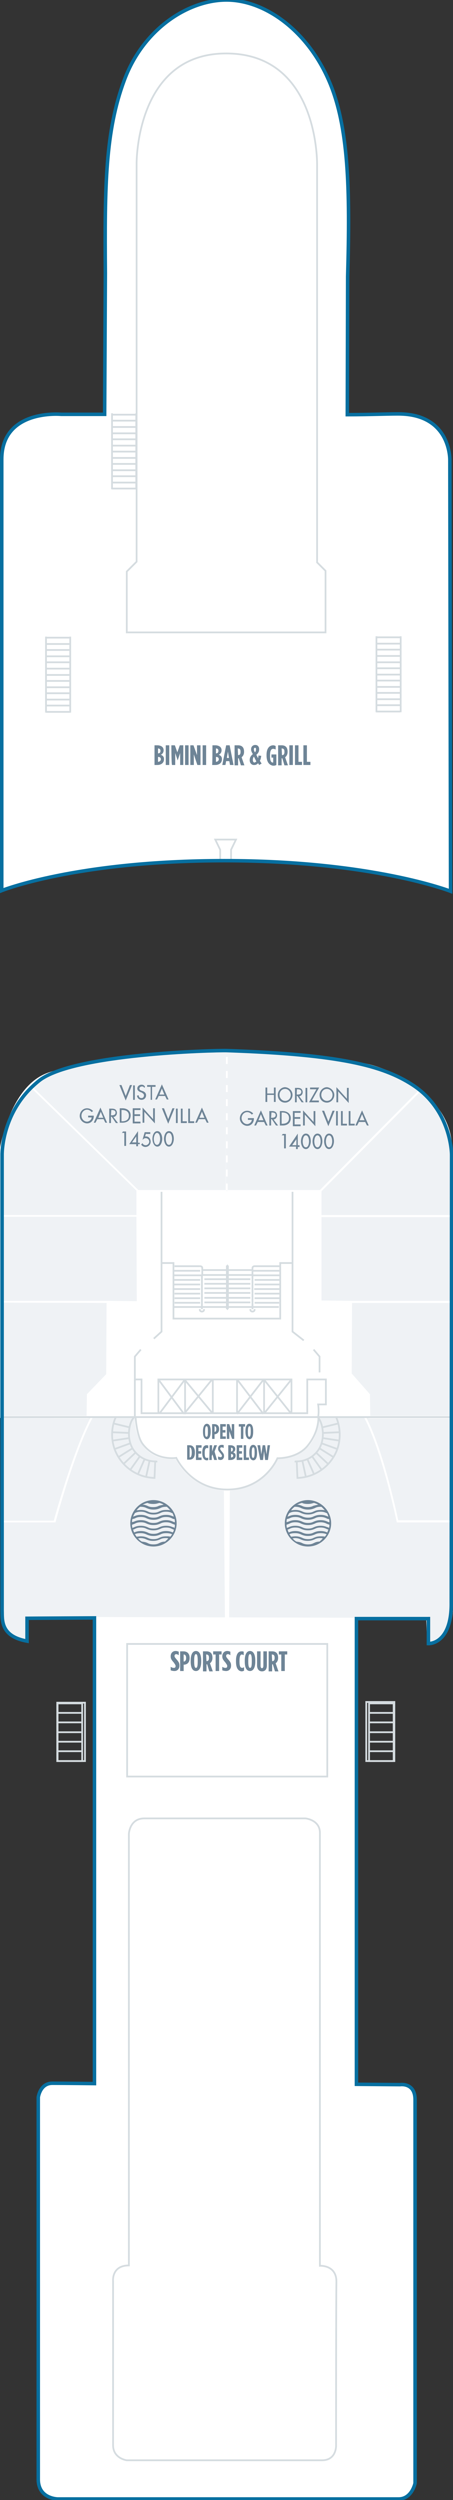 <?xml version="1.0" encoding="utf-8"?>
<!-- Generator: Adobe Illustrator 25.4.1, SVG Export Plug-In . SVG Version: 6.00 Build 0)  -->
<svg version="1.1" id="DAWN_DECK_14" xmlns="http://www.w3.org/2000/svg" xmlns:xlink="http://www.w3.org/1999/xlink" x="0px"
	 y="0px" width="129px" height="710.8px" viewBox="0 0 129 710.8" style="enable-background:new 0 0 129 710.8;"
	 xml:space="preserve">
<rect x="0" y="0" width="129" height="710.8" fill="#333333" stroke="none"/>
<style type="text/css">
	.st0{fill:#FFFFFF;}
	.st1{fill:none;stroke:#D5DCE0;stroke-width:0.5;}
	.st2{fill:#6E8496;}
	.st3{fill:#EFF2F5;stroke:#FFFFFF;stroke-width:0.5;stroke-miterlimit:10;}
	.st4{fill:none;stroke:#EFF2F5;stroke-width:0.5;stroke-miterlimit:10;stroke-dasharray:2,2;}
	.st5{fill:none;}
	.st6{fill:none;stroke:#076FA0;stroke-miterlimit:10;}
</style>
<g id="DAWN_DECK_14_BOTTOM">
	<path class="st0" d="M99,78.6c0.7-24.9,0.3-42.8-5.4-55.8C87.4,8.6,75.4,0,64.5,0S40.8,8.2,35.4,22.8c-5.4,14.5-5.6,30-5.4,54.9
		l-0.2,40.1c-8.3,0-12.4,0-12.4,0s-16.9-1.6-16.9,12.8c0,16.7,0,122.6,0,122.6s21.2-8.5,63.4-8.5c42.2,0,64.4,8.7,64.4,8.7
		l-0.2-122.5c0,0,0.4-12.7-13.8-13.2c-2.1-0.1-8.7,0.2-15.4,0.2L99,78.6z"/>
	<path class="st0" d="M26.9,460v132.4c0,0-8.4-0.1-12-0.1c-3.5,0-4,4-4,4s0,103,0,108.6c0,5.6,5.6,5.6,5.6,5.6s93.2,0,97,0
		s4.7-4.5,4.7-4.5s0-104.1,0-109c0-5-4.3-4.3-4.3-4.3l-12.4-0.1l0-132.4l20.5,0l0,7.1c0,0,6.7,0.3,6.5-11.8l0.1-127.2
		c0,0,0-12.7-11.2-19.9c-8.4-5.4-20.4-8.6-52.7-9.7c-3.7-0.1-43.8,0.9-53.5,8.5c-11,8.7-10.6,21.3-10.6,21.3l0,129.4
		c0.1,2.5-0.6,7.3,7.1,8.7c0,0,0-6.5,0-6.5L26.9,460z"/>
	<rect x="16.3" y="484.1" class="st1" width="7.9" height="16.6"/>
	<rect x="104.3" y="483.9" class="st1" width="8" height="16.8"/>
	<line class="st1" x1="45.1" y1="392.2" x2="52.4" y2="402"/>
	<line class="st1" x1="45.4" y1="401.9" x2="52.6" y2="392.3"/>
	<line class="st1" x1="52.6" y1="392.3" x2="60.5" y2="401.8"/>
	<line class="st1" x1="52.9" y1="401.4" x2="60.4" y2="392.2"/>
	<line class="st1" x1="75" y1="392.3" x2="67.5" y2="402"/>
	<line class="st1" x1="75" y1="402" x2="67.6" y2="392.3"/>
	<line class="st1" x1="83" y1="392.2" x2="75.2" y2="401.9"/>
	<line class="st1" x1="82.9" y1="401.9" x2="75.3" y2="392.4"/>
	<line class="st1" x1="23.5" y1="497.9" x2="16.5" y2="497.9"/>
	<line class="st1" x1="23.5" y1="495.2" x2="16.5" y2="495.2"/>
	<line class="st1" x1="23.5" y1="492.5" x2="16.5" y2="492.5"/>
	<line class="st1" x1="23.5" y1="489.7" x2="16.5" y2="489.7"/>
	<line class="st1" x1="23.5" y1="487" x2="16.5" y2="487"/>
	<rect x="16.4" y="484.3" class="st1" width="7" height="16.4"/>
	<line class="st1" x1="112.3" y1="497.9" x2="105.2" y2="497.9"/>
	<line class="st1" x1="112.3" y1="495.2" x2="105.2" y2="495.2"/>
	<line class="st1" x1="112.3" y1="492.5" x2="105.2" y2="492.5"/>
	<line class="st1" x1="112.3" y1="489.7" x2="105.2" y2="489.7"/>
	<line class="st1" x1="112.3" y1="487" x2="105.2" y2="487"/>
	<rect x="105.1" y="484.3" class="st1" width="7" height="16.4"/>
	<path class="st1" d="M72.5,360c-0.3,0-0.6,0.2-0.6,0.5"/>
	<line class="st1" x1="79.8" y1="360" x2="72.5" y2="360"/>
	<line class="st1" x1="71.9" y1="360.5" x2="71.9" y2="362.5"/>
	<line class="st1" x1="71.9" y1="362.5" x2="57.6" y2="362.5"/>
	<path class="st1" d="M57.6,360.5c0-0.3-0.3-0.5-0.6-0.5"/>
	<line class="st1" x1="57.6" y1="362.5" x2="57.6" y2="360.5"/>
	<line class="st1" x1="57" y1="360" x2="49.7" y2="360"/>
	<line class="st1" x1="64.9" y1="372.2" x2="64.9" y2="359.8"/>
	<line class="st1" x1="64.6" y1="372.2" x2="64.6" y2="359.8"/>
	<line class="st1" x1="79.4" y1="371.6" x2="64.9" y2="371.6"/>
	<line class="st1" x1="64.9" y1="359.8" x2="64.6" y2="359.8"/>
	<line class="st1" x1="64.9" y1="372.2" x2="64.6" y2="372.2"/>
	<line class="st1" x1="64.6" y1="371.6" x2="49.6" y2="371.6"/>
	<line class="st1" x1="64.6" y1="370.3" x2="58.2" y2="370.3"/>
	<line class="st1" x1="64.6" y1="369" x2="58.2" y2="369"/>
	<line class="st1" x1="64.6" y1="367.6" x2="58.2" y2="367.6"/>
	<line class="st1" x1="64.6" y1="366.3" x2="58.2" y2="366.3"/>
	<line class="st1" x1="64.6" y1="365" x2="58.2" y2="365"/>
	<line class="st1" x1="64.6" y1="363.7" x2="58.2" y2="363.7"/>
	<line class="st1" x1="64.6" y1="361.1" x2="57.6" y2="361.1"/>
	<line class="st1" x1="71.3" y1="370.3" x2="64.9" y2="370.3"/>
	<line class="st1" x1="71.3" y1="369" x2="64.9" y2="369"/>
	<line class="st1" x1="71.3" y1="367.6" x2="64.9" y2="367.6"/>
	<line class="st1" x1="71.3" y1="366.3" x2="64.9" y2="366.3"/>
	<line class="st1" x1="71.3" y1="365" x2="64.9" y2="365"/>
	<line class="st1" x1="71.3" y1="363.7" x2="64.9" y2="363.7"/>
	<line class="st1" x1="71.9" y1="361.1" x2="64.9" y2="361.1"/>
	<line class="st1" x1="49.5" y1="361.3" x2="57" y2="361.3"/>
	<line class="st1" x1="49.6" y1="362.6" x2="57.8" y2="362.6"/>
	<line class="st1" x1="49.5" y1="363.9" x2="57" y2="363.9"/>
	<line class="st1" x1="49.6" y1="365.2" x2="57" y2="365.2"/>
	<line class="st1" x1="71.9" y1="361.3" x2="79.6" y2="361.3"/>
	<line class="st1" x1="71.8" y1="362.6" x2="79.7" y2="362.6"/>
	<line class="st1" x1="72.5" y1="363.9" x2="79.7" y2="363.9"/>
	<line class="st1" x1="72.5" y1="365.2" x2="79.7" y2="365.2"/>
	<path class="st1" d="M56.9,372.4c0,0.3,0.3,0.5,0.6,0.5s0.6-0.2,0.6-0.5l0,0"/>
	<line class="st1" x1="58.1" y1="372.4" x2="58.1" y2="372.2"/>
	<line class="st1" x1="56.9" y1="372.4" x2="56.9" y2="372.2"/>
	<path class="st1" d="M71.3,372.4c0,0.3,0.3,0.5,0.6,0.5c0.3,0,0.6-0.2,0.6-0.5l0,0"/>
	<line class="st1" x1="72.5" y1="372.4" x2="72.5" y2="372.2"/>
	<line class="st1" x1="71.3" y1="372.4" x2="71.3" y2="372.2"/>
	<line class="st1" x1="57.5" y1="372.2" x2="57.5" y2="362.6"/>
	<line class="st1" x1="49.7" y1="367.8" x2="57" y2="367.8"/>
	<line class="st1" x1="49.7" y1="369.1" x2="57" y2="369.1"/>
	<line class="st1" x1="49.7" y1="370.4" x2="57" y2="370.4"/>
	<line class="st1" x1="49.6" y1="366.5" x2="57" y2="366.5"/>
	<line class="st1" x1="71.9" y1="372.2" x2="71.9" y2="362.5"/>
	<line class="st1" x1="72.5" y1="367.8" x2="79.6" y2="367.8"/>
	<line class="st1" x1="72.5" y1="369.1" x2="79.6" y2="369.1"/>
	<line class="st1" x1="72.5" y1="370.4" x2="79.5" y2="370.4"/>
	<line class="st1" x1="72.4" y1="366.5" x2="79.8" y2="366.5"/>
	<polygon class="st1" points="36.2,501.4 36.2,505.1 93.2,505.1 93.2,501.4 93.2,467.4 36.2,467.4 	"/>
	<path class="st1" d="M95.7,695.4c0,0,0.1,4.1-4,4.1c-4.1,0-55.6,0-55.6,0s-3.9-0.5-3.9-4.3c0-3.8,0-46.6,0-46.6s-0.5-4.5,4.5-4.5
		c0,0,0-122.7,0-122.7s0.2-4.4,4.4-4.4s45.9,0,45.9,0s4.1,0.4,4.1,4.1s0,123.1,0,123.1s4.7-0.3,4.7,4.5
		C95.7,653.6,95.7,695.4,95.7,695.4L95.7,695.4z"/>
	<line class="st1" x1="52.7" y1="392.5" x2="52.7" y2="402.1"/>
	<line class="st1" x1="75.2" y1="392.2" x2="75.2" y2="401.8"/>
	<line class="st1" x1="60.6" y1="392.2" x2="60.6" y2="401.8"/>
	<line class="st1" x1="67.5" y1="392.2" x2="67.5" y2="401.8"/>
	<polyline class="st1" points="38.4,392.7 38.4,385.7 40.1,383.7 	"/>
	<polyline class="st1" points="91,390.2 91,385.7 89.3,383.7 	"/>
	<polyline class="st1" points="45.1,401.7 45.1,392.2 83,392.2 83,401.9 	"/>
	<path class="st1" d="M38.4,403.2v-11h1.9v9.6h20.1h7h20.1v-9.6l0,0h5.3v7.1l-2.2,0c0,0,0.3,1.8,0,3.6"/>
	<polyline class="st1" points="83.3,338.6 83.3,378.6 86.5,381.1 	"/>
	<polyline class="st1" points="46,359.1 49.4,359.1 49.4,374.9 79.8,374.9 79.8,359.1 79.8,359.1 83.3,359.1 	"/>
	<polyline class="st1" points="43.8,380.6 46,378.6 46,338.6 	"/>
	<line class="st1" x1="38.1" y1="402.9" x2="90.6" y2="402.9"/>
	<path class="st1" d="M107.1,181.2h6.9 M107.1,183h6.9 M107.1,184.7h6.9 M107.1,186.5h6.9 M107.1,188.3h6.9 M107.1,190h6.9
		 M107.1,191.8h6.9 M107.1,193.5h6.9 M107.1,195.3h6.9 M107.1,197h6.9 M107.1,198.8h6.9 M107.1,200.5h6.9 M107.1,202.3h6.9"/>
	<path class="st1" d="M31.8,117.9h6.9 M31.8,119.6h6.9 M31.8,121.4h6.9 M31.8,123.2h6.9 M31.8,124.9h6.9 M31.8,126.7h6.9
		 M31.8,128.4h6.9 M31.8,130.2h6.9 M31.8,131.9h6.9 M31.8,133.7h6.9 M31.8,135.4h6.9 M31.8,137.2h6.9 M31.8,138.9h6.9"/>
	<path class="st1" d="M13.1,181.3H20 M13.1,183.1H20 M13.1,184.8H20 M13.1,186.6H20 M13.1,188.3H20 M13.1,190.1H20 M13.1,191.9H20
		 M13.1,193.6H20 M13.1,195.4H20 M13.1,197.1H20 M13.1,198.9H20 M13.1,200.6H20 M13.1,202.4H20"/>
	<path class="st1" d="M90.3,159.9l2.4,2.4v17.5H36.1v-17.3l2.8-2.8V46.5c0,0-0.3-31.3,25.5-31.3c25.8,0,25.9,30,25.9,31.6
		c0,1.6,0,96.8,0,96.8L90.3,159.9z"/>
	<path class="st1" d="M114.1,202.5v-21.6 M107.2,202.5v-21.6"/>
	<path class="st1" d="M38.8,139.1v-21.6 M31.9,139.1v-21.6"/>
	<path class="st1" d="M20,202.6v-21.6 M13.1,202.6v-21.6"/>
	<polygon class="st1" points="61.3,238.7 67.2,238.7 65.8,241.6 65.8,244.8 62.7,244.8 62.7,241.6 	"/>
	<path class="st2" d="M44,211.9h0.8c0.9,0,1.8,0.4,1.8,1.4v0c0,0.7-0.4,1.1-0.8,1.3c0.5,0.2,0.9,0.5,0.9,1.2v0.1
		c0,1-0.8,1.6-1.9,1.6H44V211.9z M45,214.2c0.4,0,0.7-0.2,0.7-0.7v0c0-0.5-0.3-0.7-0.7-0.7h0L45,214.2L45,214.2L45,214.2z M45,216.6
		c0.4,0,0.8-0.3,0.8-0.7v0c0-0.5-0.3-0.7-0.8-0.7h0L45,216.6L45,216.6L45,216.6z M47.2,211.9h1v5.6h-1V211.9z M48.8,211.9h1l0.7,2
		l0.7-2h1v5.6h-0.9v-3.4l-0.7,2.1h0l-0.7-2.1v3.4h-0.9C48.8,217.5,48.8,211.9,48.8,211.9z M52.7,211.9h1v5.6h-1V211.9z M54.2,211.9
		h0.9l1,2.8v-2.8h1v5.6h-0.9l-1-3v3h-1C54.2,217.5,54.2,211.9,54.2,211.9z M57.7,211.9h1v5.6h-1V211.9z M60.5,211.9h0.8
		c0.9,0,1.8,0.4,1.8,1.4v0c0,0.7-0.4,1.1-0.8,1.3c0.5,0.2,0.9,0.5,0.9,1.2v0.1c0,1-0.8,1.6-1.9,1.6h-0.9
		C60.5,217.5,60.5,211.9,60.5,211.9z M61.5,214.2c0.4,0,0.7-0.2,0.7-0.7v0c0-0.5-0.3-0.7-0.7-0.7h0L61.5,214.2L61.5,214.2
		L61.5,214.2z M61.5,216.6c0.4,0,0.8-0.3,0.8-0.7v0c0-0.5-0.3-0.7-0.8-0.7h0L61.5,216.6L61.5,216.6L61.5,216.6z M64.4,211.9h1
		l1.1,5.6h-1l-0.2-1.1h-0.9l-0.2,1.1h-0.9L64.4,211.9z M65.2,215.5l-0.3-1.8l-0.3,1.8H65.2z M66.8,211.9h1c1,0,1.7,0.5,1.7,1.8v0.1
		c0,0.7-0.3,1.2-0.7,1.5l0.8,2.3h-1l-0.6-2h-0.2v2h-1V211.9z M67.8,214.7c0.4,0,0.7-0.2,0.7-0.9v-0.1c0-0.7-0.3-0.9-0.8-0.9h0
		L67.8,214.7L67.8,214.7z M71.1,216.1L71.1,216.1c0-0.7,0.3-1.2,0.9-1.7c-0.3-0.5-0.5-0.9-0.5-1.3V213c0-0.7,0.5-1.2,1.2-1.2
		c0.7,0,1.1,0.5,1.1,1.2v0.1c0,0.6-0.3,1.1-0.8,1.5l0.5,1c0-0.2,0.1-0.4,0.1-0.8l0.8,0.1c-0.1,0.6-0.2,1.1-0.4,1.4l0.5,0.8l-0.7,0.4
		l-0.3-0.5c-0.3,0.3-0.6,0.5-1,0.5C71.7,217.6,71.1,217,71.1,216.1z M73,216.5l-0.7-1.4c-0.2,0.3-0.3,0.6-0.3,0.9v0.1
		c0,0.4,0.2,0.7,0.5,0.7C72.7,216.7,72.9,216.6,73,216.5z M72.6,213.9c0.2-0.2,0.3-0.5,0.3-0.8v-0.1c0-0.3-0.1-0.4-0.3-0.4
		c-0.2,0-0.3,0.2-0.3,0.4v0.1C72.3,213.3,72.4,213.6,72.6,213.9z M75.9,214.8v-0.2c0-1.8,0.8-2.7,1.9-2.7c0.3,0,0.5,0.1,0.7,0.2v1
		c-0.2-0.1-0.5-0.2-0.7-0.2c-0.6,0-0.9,0.6-0.9,1.8v0.3c0,1.5,0.4,1.8,0.8,1.8c0,0,0,0,0.1,0v-1.4h-0.5v-0.9h1.4v3
		c-0.4,0.2-0.6,0.2-1,0.2C76.7,217.5,75.9,216.7,75.9,214.8z M79.2,211.9h1c1,0,1.7,0.5,1.7,1.8v0.1c0,0.7-0.3,1.2-0.7,1.5l0.8,2.3
		h-1l-0.6-2h-0.2v2h-1V211.9z M80.3,214.7c0.4,0,0.7-0.2,0.7-0.9v-0.1c0-0.7-0.3-0.9-0.8-0.9h0L80.3,214.7L80.3,214.7z M82.4,211.9
		h1v5.6h-1V211.9z M84,211.9h1v4.7h1v0.9h-2C84,217.5,84,211.9,84,211.9z M86.4,211.9h1v4.7h1v0.9h-2
		C86.4,217.5,86.4,211.9,86.4,211.9z"/>
	<path class="st2" d="M48.6,474.9v-1c0.3,0.2,0.6,0.3,0.9,0.3c0.3,0,0.5-0.1,0.5-0.5v0c0-0.3-0.1-0.4-0.5-1
		c-0.7-0.8-0.9-1.1-0.9-1.8v0c0-0.9,0.6-1.5,1.4-1.5c0.4,0,0.6,0.1,0.9,0.2v1c-0.3-0.2-0.5-0.3-0.7-0.3c-0.3,0-0.5,0.2-0.5,0.5v0
		c0,0.3,0.1,0.4,0.5,0.9c0.8,0.9,0.9,1.2,0.9,1.9v0c0,0.9-0.6,1.5-1.4,1.5C49.2,475.1,48.9,475,48.6,474.9z M51.3,469.5h0.9
		c1.1,0,1.8,0.6,1.8,1.9v0c0,1.3-0.7,1.9-1.7,1.9h0v1.8h-1V469.5z M52.3,472.4c0.4,0,0.7-0.3,0.7-1v0c0-0.7-0.3-1-0.7-1h0
		L52.3,472.4L52.3,472.4L52.3,472.4z M54.3,472.4v-0.3c0-1.8,0.6-2.7,1.5-2.7s1.5,0.9,1.5,2.7v0.3c0,1.8-0.6,2.7-1.5,2.7
		S54.3,474.3,54.3,472.4z M56.3,472.4v-0.3c0-1.4-0.2-1.8-0.5-1.8s-0.5,0.4-0.5,1.8v0.3c0,1.4,0.2,1.8,0.5,1.8
		S56.3,473.9,56.3,472.4z M57.8,469.5h1c1,0,1.7,0.5,1.7,1.8v0.1c0,0.7-0.3,1.2-0.7,1.5l0.8,2.3h-1l-0.6-2h-0.2v2h-1V469.5z
		 M58.8,472.3c0.4,0,0.7-0.2,0.7-0.9v-0.1c0-0.7-0.3-0.9-0.8-0.9h0L58.8,472.3L58.8,472.3z M61.4,470.4h-0.7v-0.9h2.4v0.9h-0.7v4.7
		h-1L61.4,470.4L61.4,470.4z M63.3,474.9v-1c0.3,0.2,0.6,0.3,0.9,0.3c0.3,0,0.5-0.1,0.5-0.5v0c0-0.3-0.1-0.4-0.5-1
		c-0.7-0.8-0.9-1.1-0.9-1.8v0c0-0.9,0.6-1.5,1.4-1.5c0.4,0,0.6,0.1,0.9,0.2v1c-0.3-0.2-0.5-0.3-0.7-0.3c-0.3,0-0.5,0.2-0.5,0.5v0
		c0,0.3,0.1,0.4,0.5,0.9c0.8,0.9,0.9,1.2,0.9,1.9v0c0,0.9-0.6,1.5-1.4,1.5C64,475.1,63.6,475,63.3,474.9z M67.2,472.4v-0.2
		c0-2,0.7-2.7,1.6-2.7c0.3,0,0.4,0,0.6,0.1v1c-0.2-0.1-0.4-0.2-0.5-0.2c-0.4,0-0.7,0.4-0.7,1.8v0.2c0,1.5,0.3,1.8,0.8,1.8
		c0.2,0,0.3-0.1,0.5-0.2v1c-0.2,0.1-0.4,0.2-0.7,0.2C67.9,475.1,67.2,474.4,67.2,472.4z M69.7,472.4v-0.3c0-1.8,0.6-2.7,1.5-2.7
		s1.5,0.9,1.5,2.7v0.3c0,1.8-0.6,2.7-1.5,2.7S69.7,474.3,69.7,472.4z M71.7,472.4v-0.3c0-1.4-0.2-1.8-0.5-1.8s-0.5,0.4-0.5,1.8v0.3
		c0,1.4,0.2,1.8,0.5,1.8S71.7,473.9,71.7,472.4z M73.2,473.5v-4h1v4.1c0,0.5,0.2,0.7,0.4,0.7s0.4-0.2,0.4-0.7v-4.1h1v4
		c0,1.2-0.6,1.7-1.4,1.7S73.2,474.6,73.2,473.5z M76.5,469.5h1c1,0,1.7,0.5,1.7,1.8v0.1c0,0.7-0.3,1.2-0.7,1.5l0.8,2.3h-1l-0.6-2
		h-0.2v2h-1C76.5,475.1,76.5,469.5,76.5,469.5z M77.5,472.3c0.4,0,0.7-0.2,0.7-0.9v-0.1c0-0.7-0.3-0.9-0.8-0.9h0L77.5,472.3
		L77.5,472.3z M80.1,470.4h-0.7v-0.9h2.4v0.9h-0.7v4.7h-1L80.1,470.4L80.1,470.4z"/>
	<path class="st2" d="M57.8,407.1v-0.2c0-1.4,0.5-2.1,1.1-2.1c0.7,0,1.1,0.7,1.1,2.1v0.2c0,1.4-0.5,2.1-1.1,2.1
		C58.2,409.1,57.8,408.5,57.8,407.1z M59.2,407.1v-0.2c0-1.1-0.1-1.4-0.4-1.4c-0.2,0-0.4,0.3-0.4,1.4v0.2c0,1.1,0.1,1.4,0.4,1.4
		C59.1,408.5,59.2,408.2,59.2,407.1z M60.3,404.9H61c0.8,0,1.4,0.4,1.4,1.4v0c0,0.9-0.5,1.4-1.3,1.5h0v1.3h-0.7V404.9z M61.1,407.1
		c0.3,0,0.5-0.2,0.5-0.8v0c0-0.5-0.2-0.8-0.5-0.8h0L61.1,407.1L61.1,407.1L61.1,407.1z M62.7,404.9h1.6v0.7h-0.9v1h0.8v0.7h-0.8v1.1
		h0.9v0.7h-1.6C62.7,409.1,62.7,404.9,62.7,404.9z M64.6,404.9h0.7l0.7,2.1v-2.1h0.7v4.2h-0.6l-0.8-2.2v2.2h-0.7V404.9z M68.5,405.6
		H68v-0.7h1.8v0.7h-0.5v3.5h-0.7V405.6z M69.9,407.1v-0.2c0-1.4,0.4-2.1,1.1-2.1c0.7,0,1.1,0.7,1.1,2.1v0.2c0,1.4-0.4,2.1-1.1,2.1
		C70.4,409.1,69.9,408.5,69.9,407.1z M71.4,407.1v-0.2c0-1.1-0.1-1.4-0.4-1.4c-0.2,0-0.4,0.3-0.4,1.4v0.2c0,1.1,0.1,1.4,0.4,1.4
		C71.2,408.5,71.4,408.2,71.4,407.1z M53.3,410.9H54c0.9,0,1.5,0.7,1.5,2v0.1c0,1.3-0.5,2-1.5,2h-0.7
		C53.3,415.1,53.3,410.9,53.3,410.9z M54,414.4c0.3,0,0.6-0.3,0.6-1.4v-0.1c0-1-0.3-1.4-0.6-1.4h0L54,414.4L54,414.4L54,414.4z
		 M55.8,410.9h1.6v0.7h-0.9v1h0.8v0.7h-0.8v1.1h0.9v0.7h-1.6V410.9z M57.6,413.1v-0.1c0-1.5,0.5-2.1,1.2-2.1c0.2,0,0.3,0,0.5,0.1
		v0.8c-0.1-0.1-0.3-0.1-0.4-0.1c-0.3,0-0.6,0.3-0.6,1.3v0.2c0,1.1,0.2,1.3,0.6,1.3c0.1,0,0.3,0,0.4-0.1v0.7
		c-0.2,0.1-0.3,0.1-0.5,0.1C58.1,415.1,57.6,414.5,57.6,413.1z M59.7,410.9h0.7v1.8l0.6-1.8h0.8l-0.7,1.8l0.7,2.4h-0.8l-0.5-1.6
		l-0.2,0.5v1.1h-0.7L59.7,410.9L59.7,410.9L59.7,410.9z M62.1,414.9v-0.8c0.3,0.1,0.5,0.2,0.7,0.2c0.2,0,0.4-0.1,0.4-0.4v0
		c0-0.2-0.1-0.3-0.4-0.7c-0.5-0.6-0.7-0.8-0.7-1.3v0c0-0.7,0.4-1.1,1-1.1c0.3,0,0.5,0,0.6,0.1v0.8c-0.2-0.1-0.4-0.2-0.6-0.2
		c-0.2,0-0.4,0.1-0.4,0.4v0c0,0.2,0.1,0.3,0.4,0.7c0.6,0.7,0.7,0.9,0.7,1.4v0c0,0.7-0.5,1.1-1,1.1C62.5,415.1,62.3,415,62.1,414.9z
		 M65,410.9h0.6c0.7,0,1.4,0.3,1.4,1.1v0c0,0.5-0.3,0.8-0.6,0.9c0.4,0.2,0.7,0.4,0.7,0.9v0.1c0,0.7-0.6,1.2-1.4,1.2H65
		C65,415.1,65,410.9,65,410.9z M65.8,412.7c0.3,0,0.5-0.2,0.5-0.6v0c0-0.4-0.2-0.5-0.5-0.5h0L65.8,412.7L65.8,412.7z M65.8,414.4
		c0.3,0,0.6-0.2,0.6-0.5v0c0-0.3-0.2-0.5-0.6-0.5h0L65.8,414.4L65.8,414.4L65.8,414.4z M67.4,410.9H69v0.7h-0.9v1h0.8v0.7h-0.8v1.1
		H69v0.7h-1.6L67.4,410.9L67.4,410.9z M69.4,410.9h0.7v3.5h0.8v0.7h-1.5L69.4,410.9L69.4,410.9z M71,413.1v-0.2
		c0-1.4,0.4-2.1,1.1-2.1c0.7,0,1.1,0.7,1.1,2.1v0.2c0,1.4-0.4,2.1-1.1,2.1C71.4,415.1,71,414.5,71,413.1z M72.5,413.1v-0.2
		c0-1.1-0.1-1.4-0.4-1.4c-0.2,0-0.4,0.3-0.4,1.4v0.2c0,1.1,0.1,1.4,0.4,1.4C72.3,414.5,72.5,414.2,72.5,413.1z M73.3,410.9h0.8
		l0.3,2.6l0.4-2.6h0.7l0.4,2.6l0.3-2.6h0.7l-0.6,4.2h-0.8l-0.3-2.5l-0.3,2.5h-0.8L73.3,410.9z"/>
</g>
<g id="DAWN_DECK_14_ROOMS">
	<g id="gDeck143BedroomGardenVillaS1">
		<g id="hDeck143BedroomGardenVillaS1">
			<g id="g14500">
				<g id="h14500">
					<path id="b14500" class="st3" d="M15.5,432.6h-15l0-29.8l19.2,0l6.5,0C20.9,412.7,15.5,432.6,15.5,432.6z M64,423.6
						c-10.3-0.8-13.8-9-13.8-9c-12.2,0.8-11.6-11.7-11.6-11.7l-12.4,0c-5.3,9.8-10.6,29.7-10.6,29.7h-15l0,25.2
						c0.1,2.5-0.6,7.3,7.1,8.7c0,0,0-6.7,0-6.7l19.3,0.2l1.3,0l36,0.1L64,423.6z M0.2,370.1v32.8l24.7,0.1l0.1-6.5l5.5-5.7l0.1-20.6
						l0.3,0l0,0L0.2,370.1L0.2,370.1z M0.2,370.1h30.7l0,0l8.3,0.1l-0.1-24.5H0.2V370.1z M64.6,298.5c-13.8,0-40.1,3-50.8,6.7
						c-2,0.7-3.8,1.9-5.3,3.4l30.8,30l25.2,0C64.6,338.6,64.6,302.4,64.6,298.5z M0.2,326.6v19.1h38.9l0-7.1h0.2l-30.8-30
						C2.1,314.9,0.2,326.6,0.2,326.6z"/>
					<path id="p14500" class="st2" d="M43.7,426.5c-3.6,0-6.6,3-6.6,6.6s3,6.6,6.6,6.6s6.6-3,6.6-6.6S47.3,426.5,43.7,426.5z
						 M49.2,435.7c-0.5-0.2-1-0.4-1.9-0.4s-1.4,0.2-1.9,0.4c-0.4,0.2-0.8,0.4-1.7,0.4s-1.3-0.2-1.7-0.4c-0.5-0.2-1-0.4-1.9-0.4
						s-1.4,0.2-1.9,0.4c0,0,0,0,0,0c-0.1-0.2-0.2-0.5-0.3-0.8c0.2-0.1,0.4-0.1,0.5-0.2c0.4-0.2,0.8-0.4,1.7-0.4s1.3,0.2,1.7,0.4
						c0.5,0.2,1,0.4,1.9,0.4s1.4-0.2,1.9-0.4c0.4-0.2,0.8-0.4,1.7-0.4s1.3,0.2,1.7,0.4c0.2,0.1,0.3,0.1,0.5,0.2
						C49.5,435.2,49.4,435.4,49.2,435.7C49.2,435.7,49.2,435.7,49.2,435.7z M49,436.2c-0.1,0.2-0.3,0.5-0.5,0.7
						c-0.3-0.1-0.7-0.1-1.2-0.1c-1,0-1.4,0.2-1.9,0.4c-0.4,0.2-0.8,0.4-1.7,0.4s-1.3-0.2-1.7-0.4c-0.5-0.2-1-0.4-1.9-0.4
						c-0.5,0-0.9,0.1-1.2,0.1c-0.2-0.2-0.3-0.5-0.5-0.7c0.4-0.2,0.8-0.3,1.7-0.3c0.8,0,1.3,0.2,1.7,0.4c0.5,0.2,1,0.4,1.9,0.4
						s1.4-0.2,1.9-0.4c0.4-0.2,0.8-0.4,1.7-0.4C48.1,435.9,48.5,436,49,436.2z M49.2,434.2c-0.5-0.2-1-0.4-1.9-0.4s-1.4,0.2-1.9,0.4
						c-0.4,0.2-0.8,0.4-1.7,0.4s-1.3-0.2-1.7-0.4c-0.5-0.2-1-0.4-1.9-0.4s-1.4,0.2-1.9,0.4c-0.1,0.1-0.3,0.1-0.5,0.2
						c-0.1-0.3-0.1-0.6-0.1-0.9c0.3-0.1,0.6-0.2,0.8-0.3c0.4-0.2,0.8-0.4,1.7-0.4s1.3,0.2,1.7,0.4c0.5,0.2,1,0.4,1.9,0.4
						s1.4-0.2,1.9-0.4c0.4-0.2,0.8-0.4,1.7-0.4s1.3,0.2,1.7,0.4c0.2,0.1,0.5,0.2,0.8,0.3c0,0.3,0,0.6-0.1,0.9
						C49.5,434.3,49.4,434.2,49.2,434.2z M49.2,432.6c-0.5-0.2-1-0.4-1.9-0.4s-1.4,0.2-1.9,0.4c-0.4,0.2-0.8,0.4-1.7,0.4
						s-1.3-0.2-1.7-0.4c-0.5-0.2-1-0.4-1.9-0.4s-1.4,0.2-1.9,0.4c-0.2,0.1-0.4,0.1-0.6,0.2c0-0.3,0-0.6,0.1-0.9
						c0.3-0.1,0.5-0.1,0.7-0.2c0.4-0.2,0.8-0.4,1.7-0.4s1.3,0.2,1.7,0.4c0.5,0.2,1,0.4,1.9,0.4s1.4-0.2,1.9-0.4
						c0.4-0.2,0.8-0.4,1.7-0.4s1.3,0.2,1.7,0.4c0.2,0.1,0.4,0.2,0.7,0.2c0.1,0.3,0.1,0.6,0.1,0.9C49.6,432.8,49.4,432.7,49.2,432.6z
						 M38.4,430.2c0.4-0.2,0.8-0.4,1.7-0.4s1.3,0.2,1.7,0.4c0.5,0.2,1,0.4,1.9,0.4s1.4-0.2,1.9-0.4c0.4-0.2,0.8-0.4,1.7-0.4
						s1.3,0.2,1.7,0.4c0,0,0.1,0,0.1,0c0.2,0.3,0.3,0.7,0.4,1c-0.1,0-0.2-0.1-0.3-0.1c-0.5-0.2-1-0.4-1.9-0.4s-1.4,0.2-1.9,0.4
						c-0.4,0.2-0.8,0.4-1.7,0.4s-1.3-0.2-1.7-0.4c-0.5-0.2-1-0.4-1.9-0.4s-1.4,0.2-1.9,0.4c-0.1,0-0.2,0.1-0.3,0.1
						C38,430.9,38.2,430.6,38.4,430.2C38.4,430.2,38.4,430.2,38.4,430.2z M42,427.3c0.4,0.2,0.9,0.3,1.7,0.3c0.8,0,1.3-0.2,1.7-0.3
						c0.4,0.1,0.9,0.3,1.2,0.5c-0.5,0.1-0.9,0.2-1.3,0.3c-0.4,0.2-0.8,0.4-1.7,0.4s-1.3-0.2-1.7-0.4c-0.3-0.1-0.7-0.3-1.3-0.3
						C41.1,427.6,41.5,427.4,42,427.3z M39.9,428.4c0.1,0,0.1,0,0.2,0c0.8,0,1.3,0.2,1.7,0.4c0.5,0.2,1,0.4,1.9,0.4s1.4-0.2,1.9-0.4
						c0.4-0.2,0.8-0.4,1.7-0.4c0.1,0,0.1,0,0.2,0c0.4,0.3,0.7,0.7,1,1c-0.3-0.1-0.7-0.1-1.2-0.1c-1,0-1.4,0.2-1.9,0.4
						c-0.4,0.2-0.8,0.4-1.7,0.4s-1.3-0.2-1.7-0.4c-0.5-0.2-1-0.4-1.9-0.4c-0.5,0-0.9,0.1-1.2,0.1C39.2,429,39.5,428.7,39.9,428.4z
						 M47,438.3c-0.7,0-1.2,0.2-1.6,0.4c-0.4,0.2-0.8,0.4-1.7,0.4s-1.3-0.2-1.7-0.4c-0.4-0.2-0.8-0.3-1.6-0.4
						c-0.4-0.2-0.7-0.5-1.1-0.9c0.2,0,0.4-0.1,0.7-0.1c0.8,0,1.3,0.2,1.7,0.4c0.5,0.2,1,0.4,1.9,0.4s1.4-0.2,1.9-0.4
						c0.4-0.2,0.8-0.4,1.7-0.4c0.3,0,0.5,0,0.7,0.1C47.7,437.7,47.3,438,47,438.3z"/>
					<line id="d14500" class="st4" x1="64.6" y1="298.5" x2="64.6" y2="338.6"/>
					<path id="t14500" class="st2" d="M35.8,311.6l1.2-3.1h0.6l-1.8,4.4l-1.8-4.4h0.6L35.8,311.6z M38.4,312.7h-0.5v-4.1h0.5
						L38.4,312.7L38.4,312.7z M41.1,309.3c-0.2-0.3-0.3-0.4-0.7-0.4c-0.3,0-0.7,0.2-0.7,0.6c0,0.3,0.3,0.5,0.6,0.6l0.3,0.1
						c0.6,0.2,1,0.6,1,1.2c0,0.8-0.6,1.3-1.3,1.3c-0.7,0-1.2-0.5-1.3-1.2l0.5-0.1c0,0.5,0.3,0.8,0.8,0.8s0.7-0.4,0.7-0.8
						c0-0.4-0.4-0.6-0.7-0.8l-0.3-0.1c-0.5-0.2-0.9-0.5-0.9-1c0-0.7,0.6-1.1,1.2-1.1c0.5,0,0.8,0.2,1,0.6L41.1,309.3z M43.4,312.7
						h-0.5V309h-1v-0.5h2.4v0.5h-1V312.7z M45.2,311.6l-0.5,1h-0.5l1.9-4.3l1.9,4.3h-0.5l-0.5-1H45.2z M46.1,309.5l-0.7,1.7h1.4
						L46.1,309.5z M26.7,317.2v0.2c0,1.1-0.8,2-1.9,2c-1.1,0-2.1-1-2.1-2.1c0-1.2,0.9-2.2,2.1-2.2c0.6,0,1.3,0.3,1.7,0.8l-0.4,0.3
						c-0.3-0.4-0.8-0.7-1.3-0.7c-0.9,0-1.6,0.8-1.6,1.7c0,0.9,0.7,1.7,1.6,1.7c0.6,0,1.3-0.6,1.3-1.2h-1v-0.5L26.7,317.2L26.7,317.2z
						 M27.7,318.2l-0.5,1h-0.5l1.9-4.3l1.9,4.3h-0.5l-0.5-1H27.7z M28.7,316.1l-0.7,1.7h1.4L28.7,316.1z M33.6,319.3H33l-1.2-1.8
						h-0.2v1.8h-0.5v-4.1h0.6c0.4,0,0.7,0,1.1,0.2c0.3,0.2,0.5,0.6,0.5,1c0,0.6-0.4,1.1-1,1.2L33.6,319.3z M31.6,317.1h0.2
						c0.5,0,1.1-0.1,1.1-0.8c0-0.6-0.6-0.7-1.1-0.7h-0.1L31.6,317.1L31.6,317.1z M34.1,315.1h0.8c1.2,0,2.3,0.7,2.3,2
						c0,1.4-1,2.1-2.3,2.1h-0.8V315.1z M34.6,318.8h0.2c1,0,1.9-0.4,1.9-1.6c0-1.2-0.9-1.6-1.9-1.6h-0.2V318.8z M37.8,315.1H40v0.5
						h-1.7v1.2h1.6v0.5h-1.6v1.6H40v0.5h-2.2V315.1z M40.6,314.9l3,3.3v-3.1h0.5v4.3l-3-3.3v3.1h-0.5V314.9z M47.9,318.2l1.2-3.1h0.6
						l-1.8,4.4l-1.8-4.4h0.6L47.9,318.2z M50.6,319.3h-0.5v-4.1h0.5V319.3z M52,318.8h1.2v0.5h-1.7v-4.1H52V318.8z M54.1,318.8h1.2
						v0.5h-1.7v-4.1h0.5C54.1,315.1,54.1,318.8,54.1,318.8z M56.6,318.2l-0.5,1h-0.5l1.9-4.3l1.9,4.3h-0.5l-0.5-1H56.6z M57.5,316.1
						l-0.7,1.7h1.4L57.5,316.1z M34.7,322.2l0.3-0.5h0.9v4.1h-0.5v-3.7H34.7z M39.8,324.8v0.5h-0.5v0.6h-0.5v-0.6h-2l2.5-3.7v3.3
						H39.8z M38.8,323.1L38.8,323.1l-1.2,1.7h1.2V323.1z M41.6,322.2l-0.3,0.9l0.3,0c0.8,0,1.3,0.7,1.3,1.5c0,0.9-0.7,1.5-1.5,1.5
						c-0.5,0-1-0.3-1.2-0.7l0.4-0.4c0.1,0.4,0.5,0.6,0.9,0.6c0.5,0,1-0.5,1-1c0-0.5-0.4-1-1-1c-0.3,0-0.6,0.1-0.8,0.4h-0.1l0.6-2.1
						h1.6v0.5H41.6z M43.4,323.8c0-0.9,0.4-2.2,1.4-2.2c1,0,1.4,1.3,1.4,2.2c0,0.8-0.4,2.2-1.4,2.2S43.4,324.6,43.4,323.8z
						 M43.8,323.8c0,0.6,0.2,1.7,0.9,1.7c0.7,0,0.9-1.1,0.9-1.7s-0.2-1.7-0.9-1.7C44.1,322.1,43.8,323.2,43.8,323.8z M46.7,323.8
						c0-0.9,0.4-2.2,1.4-2.2c1.1,0,1.4,1.3,1.4,2.2c0,0.8-0.4,2.2-1.4,2.2S46.7,324.6,46.7,323.8z M47.2,323.8c0,0.6,0.2,1.7,0.9,1.7
						c0.7,0,0.9-1.1,0.9-1.7s-0.2-1.7-0.9-1.7C47.4,322.1,47.2,323.2,47.2,323.8z"/>
				</g>
			</g>
			<g id="g14000">
				<g id="h14000">
					<path id="b14000" class="st3" d="M128.7,432.6l0,25.2c-0.1,2.5-0.9,8-6.8,9.4c0,0-0.3-7.3-0.3-7.3l-19.3,0.2l-1.3,0.1l-36-0.1
						l0.2-36.5c10.3-0.8,13.8-9,13.8-9c12-0.4,11.6-11.7,11.6-11.7l13.3,0c5.2,9.7,9.3,29.7,9.3,29.7H128.7z M128.7,432.6l0-29.8
						l-19.2,0l-5.6,0c5.2,9.7,9.3,29.7,9.3,29.7H128.7z M104.9,302.8c-6.8-1.6-26.4-4.1-40.3-4.1c0,11.8,0,39.9,0,39.9l26.6,0
						l28.4-28.6C114.4,305.9,108.3,303.6,104.9,302.8z M128.5,327c0.1-7.4-4-13-8.9-16.9l-28.4,28.6h0.1l0,7.1h37.1
						C128.4,337.6,128.4,330.8,128.5,327z M128.4,345.7H91.3l0,24.3l8.8,0.1v0h28.4C128.4,361.9,128.4,353.2,128.4,345.7z M100,370.1
						l-0.1,20.5l5.2,5.9l0.1,6.5h23.2c0,0,0-15.5,0-32.8H100z"/>
					<path id="p14000" class="st2" d="M87.7,426.5c-3.6,0-6.6,3-6.6,6.6s3,6.6,6.6,6.6s6.6-3,6.6-6.6S91.3,426.5,87.7,426.5z
						 M93.2,435.7c-0.5-0.2-1-0.4-1.9-0.4s-1.4,0.2-1.9,0.4c-0.4,0.2-0.8,0.4-1.7,0.4c-0.8,0-1.3-0.2-1.7-0.4c-0.5-0.2-1-0.4-1.9-0.4
						s-1.4,0.2-1.9,0.4c0,0,0,0,0,0c-0.1-0.2-0.2-0.5-0.3-0.8c0.2-0.1,0.4-0.1,0.5-0.2c0.4-0.2,0.8-0.4,1.7-0.4s1.3,0.2,1.7,0.4
						c0.5,0.2,1,0.4,1.9,0.4s1.4-0.2,1.9-0.4c0.4-0.2,0.8-0.4,1.7-0.4c0.8,0,1.3,0.2,1.7,0.4c0.2,0.1,0.3,0.1,0.5,0.2
						C93.4,435.2,93.3,435.4,93.2,435.7C93.2,435.7,93.2,435.7,93.2,435.7z M93,436.2c-0.1,0.2-0.3,0.5-0.5,0.7
						c-0.3-0.1-0.7-0.1-1.2-0.1c-1,0-1.4,0.2-1.9,0.4c-0.4,0.2-0.8,0.4-1.7,0.4c-0.8,0-1.3-0.2-1.7-0.4c-0.5-0.2-1-0.4-1.9-0.4
						c-0.5,0-0.9,0.1-1.2,0.1c-0.2-0.2-0.3-0.5-0.5-0.7c0.4-0.2,0.8-0.3,1.7-0.3c0.8,0,1.3,0.2,1.7,0.4c0.5,0.2,1,0.4,1.9,0.4
						s1.4-0.2,1.9-0.4c0.4-0.2,0.8-0.4,1.7-0.4C92.1,435.9,92.5,436,93,436.2z M93.2,434.2c-0.5-0.2-1-0.4-1.9-0.4s-1.4,0.2-1.9,0.4
						c-0.4,0.2-0.8,0.4-1.7,0.4c-0.8,0-1.3-0.2-1.7-0.4c-0.5-0.2-1-0.4-1.9-0.4s-1.4,0.2-1.9,0.4c-0.1,0.1-0.3,0.1-0.5,0.2
						c-0.1-0.3-0.1-0.6-0.1-0.9c0.3-0.1,0.6-0.2,0.8-0.3c0.4-0.2,0.8-0.4,1.7-0.4s1.3,0.2,1.7,0.4c0.5,0.2,1,0.4,1.9,0.4
						s1.4-0.2,1.9-0.4c0.4-0.2,0.8-0.4,1.7-0.4c0.8,0,1.3,0.2,1.7,0.4c0.2,0.1,0.5,0.2,0.8,0.3c0,0.3,0,0.6-0.1,0.9
						C93.5,434.3,93.4,434.2,93.2,434.2z M93.2,432.6c-0.5-0.2-1-0.4-1.9-0.4s-1.4,0.2-1.9,0.4c-0.4,0.2-0.8,0.4-1.7,0.4
						c-0.8,0-1.3-0.2-1.7-0.4c-0.5-0.2-1-0.4-1.9-0.4s-1.4,0.2-1.9,0.4c-0.2,0.1-0.4,0.1-0.6,0.2c0-0.3,0-0.6,0.1-0.9
						c0.3-0.1,0.5-0.1,0.7-0.2c0.4-0.2,0.8-0.4,1.7-0.4s1.3,0.2,1.7,0.4c0.5,0.2,1,0.4,1.9,0.4s1.4-0.2,1.9-0.4
						c0.4-0.2,0.8-0.4,1.7-0.4c0.8,0,1.3,0.2,1.7,0.4c0.2,0.1,0.4,0.2,0.7,0.2c0.1,0.3,0.1,0.6,0.1,0.9
						C93.6,432.8,93.4,432.7,93.2,432.6z M82.4,430.2c0.4-0.2,0.8-0.4,1.7-0.4s1.3,0.2,1.7,0.4c0.5,0.2,1,0.4,1.9,0.4
						s1.4-0.2,1.9-0.4c0.4-0.2,0.8-0.4,1.7-0.4c0.8,0,1.3,0.2,1.7,0.4c0,0,0.1,0,0.1,0c0.2,0.3,0.3,0.7,0.4,1c-0.1,0-0.2-0.1-0.3-0.1
						c-0.5-0.2-1-0.4-1.9-0.4s-1.4,0.2-1.9,0.4c-0.4,0.2-0.8,0.4-1.7,0.4c-0.8,0-1.3-0.2-1.7-0.4c-0.5-0.2-1-0.4-1.9-0.4
						s-1.4,0.2-1.9,0.4c-0.1,0-0.2,0.1-0.3,0.1C82,430.9,82.1,430.6,82.4,430.2C82.3,430.2,82.4,430.2,82.4,430.2z M86,427.3
						c0.4,0.2,0.9,0.3,1.7,0.3c0.8,0,1.3-0.2,1.7-0.3c0.4,0.1,0.9,0.3,1.2,0.5c-0.5,0.1-0.9,0.2-1.3,0.3c-0.4,0.2-0.8,0.4-1.7,0.4
						c-0.8,0-1.3-0.2-1.7-0.4c-0.3-0.1-0.7-0.3-1.3-0.3C85.1,427.6,85.5,427.4,86,427.3z M83.9,428.4c0.1,0,0.1,0,0.2,0
						c0.8,0,1.3,0.2,1.7,0.4c0.5,0.2,1,0.4,1.9,0.4s1.4-0.2,1.9-0.4c0.4-0.2,0.8-0.4,1.7-0.4c0.1,0,0.1,0,0.2,0c0.4,0.3,0.7,0.7,1,1
						c-0.3-0.1-0.7-0.1-1.2-0.1c-1,0-1.4,0.2-1.9,0.4c-0.4,0.2-0.8,0.4-1.7,0.4c-0.8,0-1.3-0.2-1.7-0.4c-0.5-0.2-1-0.4-1.9-0.4
						c-0.5,0-0.9,0.1-1.2,0.1C83.2,429,83.5,428.7,83.9,428.4z M91,438.3c-0.7,0-1.2,0.2-1.6,0.4c-0.4,0.2-0.8,0.4-1.7,0.4
						c-0.8,0-1.3-0.2-1.7-0.4c-0.4-0.2-0.8-0.3-1.6-0.4c-0.4-0.2-0.7-0.5-1.1-0.9c0.2,0,0.4-0.1,0.7-0.1c0.8,0,1.3,0.2,1.7,0.4
						c0.5,0.2,1,0.4,1.9,0.4s1.4-0.2,1.9-0.4c0.4-0.2,0.8-0.4,1.7-0.4c0.3,0,0.5,0,0.7,0.1C91.7,437.7,91.3,438,91,438.3z"/>
					<line id="d14000" class="st4" x1="64.6" y1="298.5" x2="64.6" y2="338.6"/>
					<path id="t14000" class="st2" d="M78,310.9v-1.7h0.5v4.1H78v-2h-1.9v2h-0.5v-4.1h0.5v1.7H78z M83.3,311.3c0,1.2-1,2.2-2.1,2.2
						c-1.2,0-2.1-0.9-2.1-2.2c0-1.2,1-2.2,2.1-2.2C82.4,309.2,83.3,310.2,83.3,311.3z M82.8,311.3c0-0.9-0.7-1.7-1.6-1.7
						c-1,0-1.6,0.8-1.6,1.7c0,0.9,0.7,1.7,1.6,1.7S82.8,312.3,82.8,311.3z M86.5,313.4h-0.6l-1.2-1.8h-0.2v1.8H84v-4.1h0.6
						c0.4,0,0.7,0,1.1,0.2c0.3,0.2,0.5,0.6,0.5,1c0,0.6-0.4,1.1-1,1.2L86.5,313.4z M84.5,311.2h0.2c0.5,0,1.1-0.1,1.1-0.8
						c0-0.6-0.6-0.7-1.1-0.7h-0.1C84.5,309.7,84.5,311.2,84.5,311.2z M87.5,313.4H87v-4.1h0.5V313.4z M90.8,312.9v0.5H88l2.1-3.7
						h-1.8v-0.5h2.6l-2.1,3.7L90.8,312.9C90.8,312.9,90.8,312.9,90.8,312.9z M95.2,311.3c0,1.2-1,2.2-2.1,2.2c-1.2,0-2.1-0.9-2.1-2.2
						c0-1.2,1-2.2,2.1-2.2C94.2,309.2,95.2,310.2,95.2,311.3z M94.7,311.3c0-0.9-0.7-1.7-1.6-1.7c-1,0-1.6,0.8-1.6,1.7
						c0,0.9,0.7,1.7,1.6,1.7S94.7,312.3,94.7,311.3z M95.8,309.1l3,3.3v-3.1h0.5v4.3l-3-3.3v3.1h-0.5V309.1z M72.3,317.9v0.2
						c0,1.1-0.8,2-1.9,2s-2.1-1-2.1-2.1c0-1.2,0.9-2.2,2.1-2.2c0.6,0,1.3,0.3,1.7,0.8l-0.4,0.3c-0.3-0.4-0.8-0.7-1.3-0.7
						c-0.9,0-1.6,0.8-1.6,1.7c0,0.9,0.7,1.7,1.6,1.7c0.6,0,1.3-0.6,1.3-1.2h-1.1v-0.5L72.3,317.9L72.3,317.9z M73.4,319l-0.5,1h-0.5
						l1.9-4.3l1.9,4.3h-0.5l-0.5-1H73.4z M74.3,316.8l-0.7,1.7H75L74.3,316.8z M79.2,320h-0.6l-1.2-1.8h-0.2v1.8h-0.5v-4.1h0.6
						c0.4,0,0.7,0,1.1,0.2c0.3,0.2,0.5,0.6,0.5,1c0,0.6-0.4,1.1-1,1.2L79.2,320z M77.2,317.8h0.2c0.5,0,1.1-0.1,1.1-0.8
						c0-0.6-0.6-0.7-1.1-0.7h-0.1L77.2,317.8L77.2,317.8z M79.7,315.9h0.8c1.2,0,2.3,0.7,2.3,2c0,1.4-1,2.1-2.3,2.1h-0.8
						C79.7,320,79.7,315.9,79.7,315.9z M80.2,319.5h0.2c1,0,1.9-0.4,1.9-1.6c0-1.2-0.9-1.6-1.9-1.6h-0.2V319.5z M83.4,315.9h2.2v0.5
						h-1.7v1.2h1.6v0.5h-1.6v1.6h1.7v0.5h-2.2V315.9z M86.3,315.7l3,3.3v-3.1h0.5v4.3l-3-3.3v3.1h-0.5V315.7z M93.5,318.9l1.2-3.1
						h0.6l-1.8,4.4l-1.8-4.4h0.6L93.5,318.9z M96.2,320h-0.5v-4.1h0.5V320z M97.6,319.5h1.2v0.5h-1.7v-4.1h0.5
						C97.6,315.9,97.6,319.5,97.6,319.5z M99.8,319.5h1.2v0.5h-1.7v-4.1h0.5V319.5z M102.2,319l-0.5,1h-0.5l1.9-4.3l1.9,4.3h-0.5
						l-0.5-1H102.2z M103.1,316.8l-0.7,1.7h1.4L103.1,316.8z M80.2,322.9l0.3-0.5h0.9v4.1h-0.5v-3.7H80.2z M85.3,325.6v0.5h-0.5v0.6
						h-0.5V326h-2l2.5-3.7v3.3H85.3z M84.4,323.9L84.4,323.9l-1.2,1.7h1.2L84.4,323.9L84.4,323.9z M85.7,324.5c0-0.9,0.4-2.2,1.4-2.2
						c1.1,0,1.4,1.3,1.4,2.2c0,0.8-0.4,2.2-1.4,2.2S85.7,325.4,85.7,324.5z M86.2,324.5c0,0.6,0.2,1.7,0.9,1.7s0.9-1.1,0.9-1.7
						s-0.2-1.7-0.9-1.7S86.2,324,86.2,324.5z M89,324.5c0-0.9,0.4-2.2,1.4-2.2c1.1,0,1.4,1.3,1.4,2.2c0,0.8-0.4,2.2-1.4,2.2
						S89,325.4,89,324.5z M89.5,324.5c0,0.6,0.2,1.7,0.9,1.7c0.7,0,0.9-1.1,0.9-1.7s-0.2-1.7-0.9-1.7C89.7,322.8,89.5,324,89.5,324.5
						z M92.3,324.5c0-0.9,0.4-2.2,1.4-2.2c1.1,0,1.4,1.3,1.4,2.2c0,0.8-0.4,2.2-1.4,2.2S92.3,325.4,92.3,324.5z M92.8,324.5
						c0,0.6,0.2,1.7,0.9,1.7c0.7,0,0.9-1.1,0.9-1.7s-0.2-1.7-0.9-1.7C93,322.8,92.8,324,92.8,324.5z"/>
				</g>
			</g>
		</g>
	</g>
</g>
<g id="DAWN_DECK_14_TOP">
	<path class="st1" d="M95.7,402.9c1,2.1,2.3,7.7-1.6,12.6c-2.4,3-5.9,4.6-9.4,4.7l-0.2-4.7 M86.1,415.3l1,4.6 M89.4,419.1l-1.9-4.3
		 M88.9,414.1l2.7,3.8 M90,413l3.4,3.2 M91,411.8l4,2.5 M96.1,412l-4.4-1.6 M92.1,408.9l4.6,0.7 M92.1,407.4l4.7-0.2 M91.9,405.8
		l4.5-1.1 M83.9,415.5c0.5,0.1,0.1,0,0.6,0c2.2,0,4.4-1,5.9-2.9c2.7-3.4,1.3-8.8,0-9.7"/>
	<path class="st1" d="M44.2,415.5l-0.2,4.7c-3.6-0.1-7-1.7-9.4-4.7c-3.9-4.9-2.7-10.5-1.6-12.6 M42.6,415.3l-1,4.6 M41.2,414.8
		l-1.9,4.3 M39.8,414.1l-2.7,3.8 M38.6,413l-3.4,3.2 M37.7,411.8l-4,2.5 M37,410.4l-4.4,1.6 M32,409.6l4.6-0.7 M36.5,407.4l-4.7-0.2
		 M36.8,405.8l-4.5-1.1 M38.2,403c-1.3,0.9-2.6,6.2,0.1,9.6c1.5,1.9,3.7,2.9,5.9,2.9c0.5,0,0.1,0.1,0.6,0"/>
	<path class="st1" d="M90.7,402.6c0,2.2-0.5,5.1-2.9,8.2c-3,4-8.8,3.8-8.8,3.8s-3.6,8.8-14.1,8.9c-10.5,0.1-14.7-9-14.7-9
		s-5.9,1-9.6-4c-1.7-2.3-2-7.7-2-7.7"/>
	<line class="st1" x1="0.6" y1="402.9" x2="39" y2="402.9"/>
	<line class="st1" x1="128.9" y1="402.9" x2="90.1" y2="402.9"/>
	<g id="gDeck14Locations">
		<path width="107.198" height="205.152" id="_x31_4Aft" class="st5" d="M26.9,592.3c0,0-8.4-0.1-12-0.1c-3.5,0-4,4-4,4s0,103,0,108.6c0,5.6,5.6,5.6,5.6,5.6
			s93.2,0,97,0c3.8,0,4.7-4.5,4.7-4.5s0-104.1,0-109c0-5-4.3-4.3-4.3-4.3l-12.4-0.1l0-87.2H26.9V592.3z"/>
		<path width="128.05" height="206.627" id="_x31_4MidShip" class="st5" d="M128.5,455.3l0.1-127.2c0,0,0-12.7-11.2-19.9c-8.4-5.4-20.5-8.6-52.8-9.7
			c-3.7-0.1-43.7,0.9-53.4,8.5c-11,8.7-10.6,21.3-10.6,21.3l0,129.4c0.1,2.5-0.6,7.3,7.1,8.7c0,0,0-6.5,0-6.5l19.3,0v45.2h74.6
			l0-45.2l20.5,0l0,7.1C122,467,128.7,467.4,128.5,455.3z"/>
		<path width="127.827" height="253.419" id="_x31_4Forward" class="st5" d="M99,78.6c0.7-24.9,0.3-42.8-5.4-55.8C87.4,8.6,75.4,0,64.5,0S40.8,8.2,35.4,22.8
			c-5.4,14.5-5.6,30-5.4,54.9l-0.2,40.1c-8.3,0-12.4,0-12.4,0s-16.9-1.6-16.9,12.8c0,16.7,0,122.6,0,122.6s21.2-8.5,63.4-8.5
			c42.2,0,64.4,8.7,64.4,8.7l-0.2-122.5c0,0,0.4-12.7-13.8-13.2c-2.1-0.1-8.7,0.2-15.4,0.2L99,78.6z"/>
	</g>
	<path class="st6" d="M99,78.6c0.7-24.9,0.3-42.8-5.4-55.8C87.4,8.6,75.4,0,64.5,0S40.8,8.2,35.4,22.8c-5.4,14.5-5.6,30-5.4,54.9
		l-0.2,40.1c-8.3,0-12.4,0-12.4,0s-16.9-1.6-16.9,12.8c0,16.7,0,122.6,0,122.6s21.2-8.5,63.4-8.5c42.2,0,64.4,8.7,64.4,8.7
		l-0.2-122.5c0,0,0.4-12.7-13.8-13.2c-2.1-0.1-8.7,0.2-15.4,0.2L99,78.6z"/>
	<path class="st6" d="M26.9,460v132.4c0,0-8.4-0.1-12-0.1c-3.5,0-4,4-4,4s0,103,0,108.6c0,5.6,5.6,5.6,5.6,5.6s93.2,0,97,0
		s4.7-4.5,4.7-4.5s0-104.1,0-109c0-5-4.3-4.3-4.3-4.3l-12.4-0.1l0-132.4l20.5,0l0,7.1c0,0,6.7,0.3,6.5-11.8l0.1-127.2
		c0,0,0-12.7-11.2-19.9c-8.4-5.4-20.5-8.6-52.8-9.7c-3.7-0.1-43.7,0.9-53.4,8.5c-11,8.7-10.6,21.3-10.6,21.3l0,129.4
		c0.1,2.5-0.6,7.3,7.1,8.7c0,0,0-6.5,0-6.5L26.9,460z"/>
</g>
</svg>
